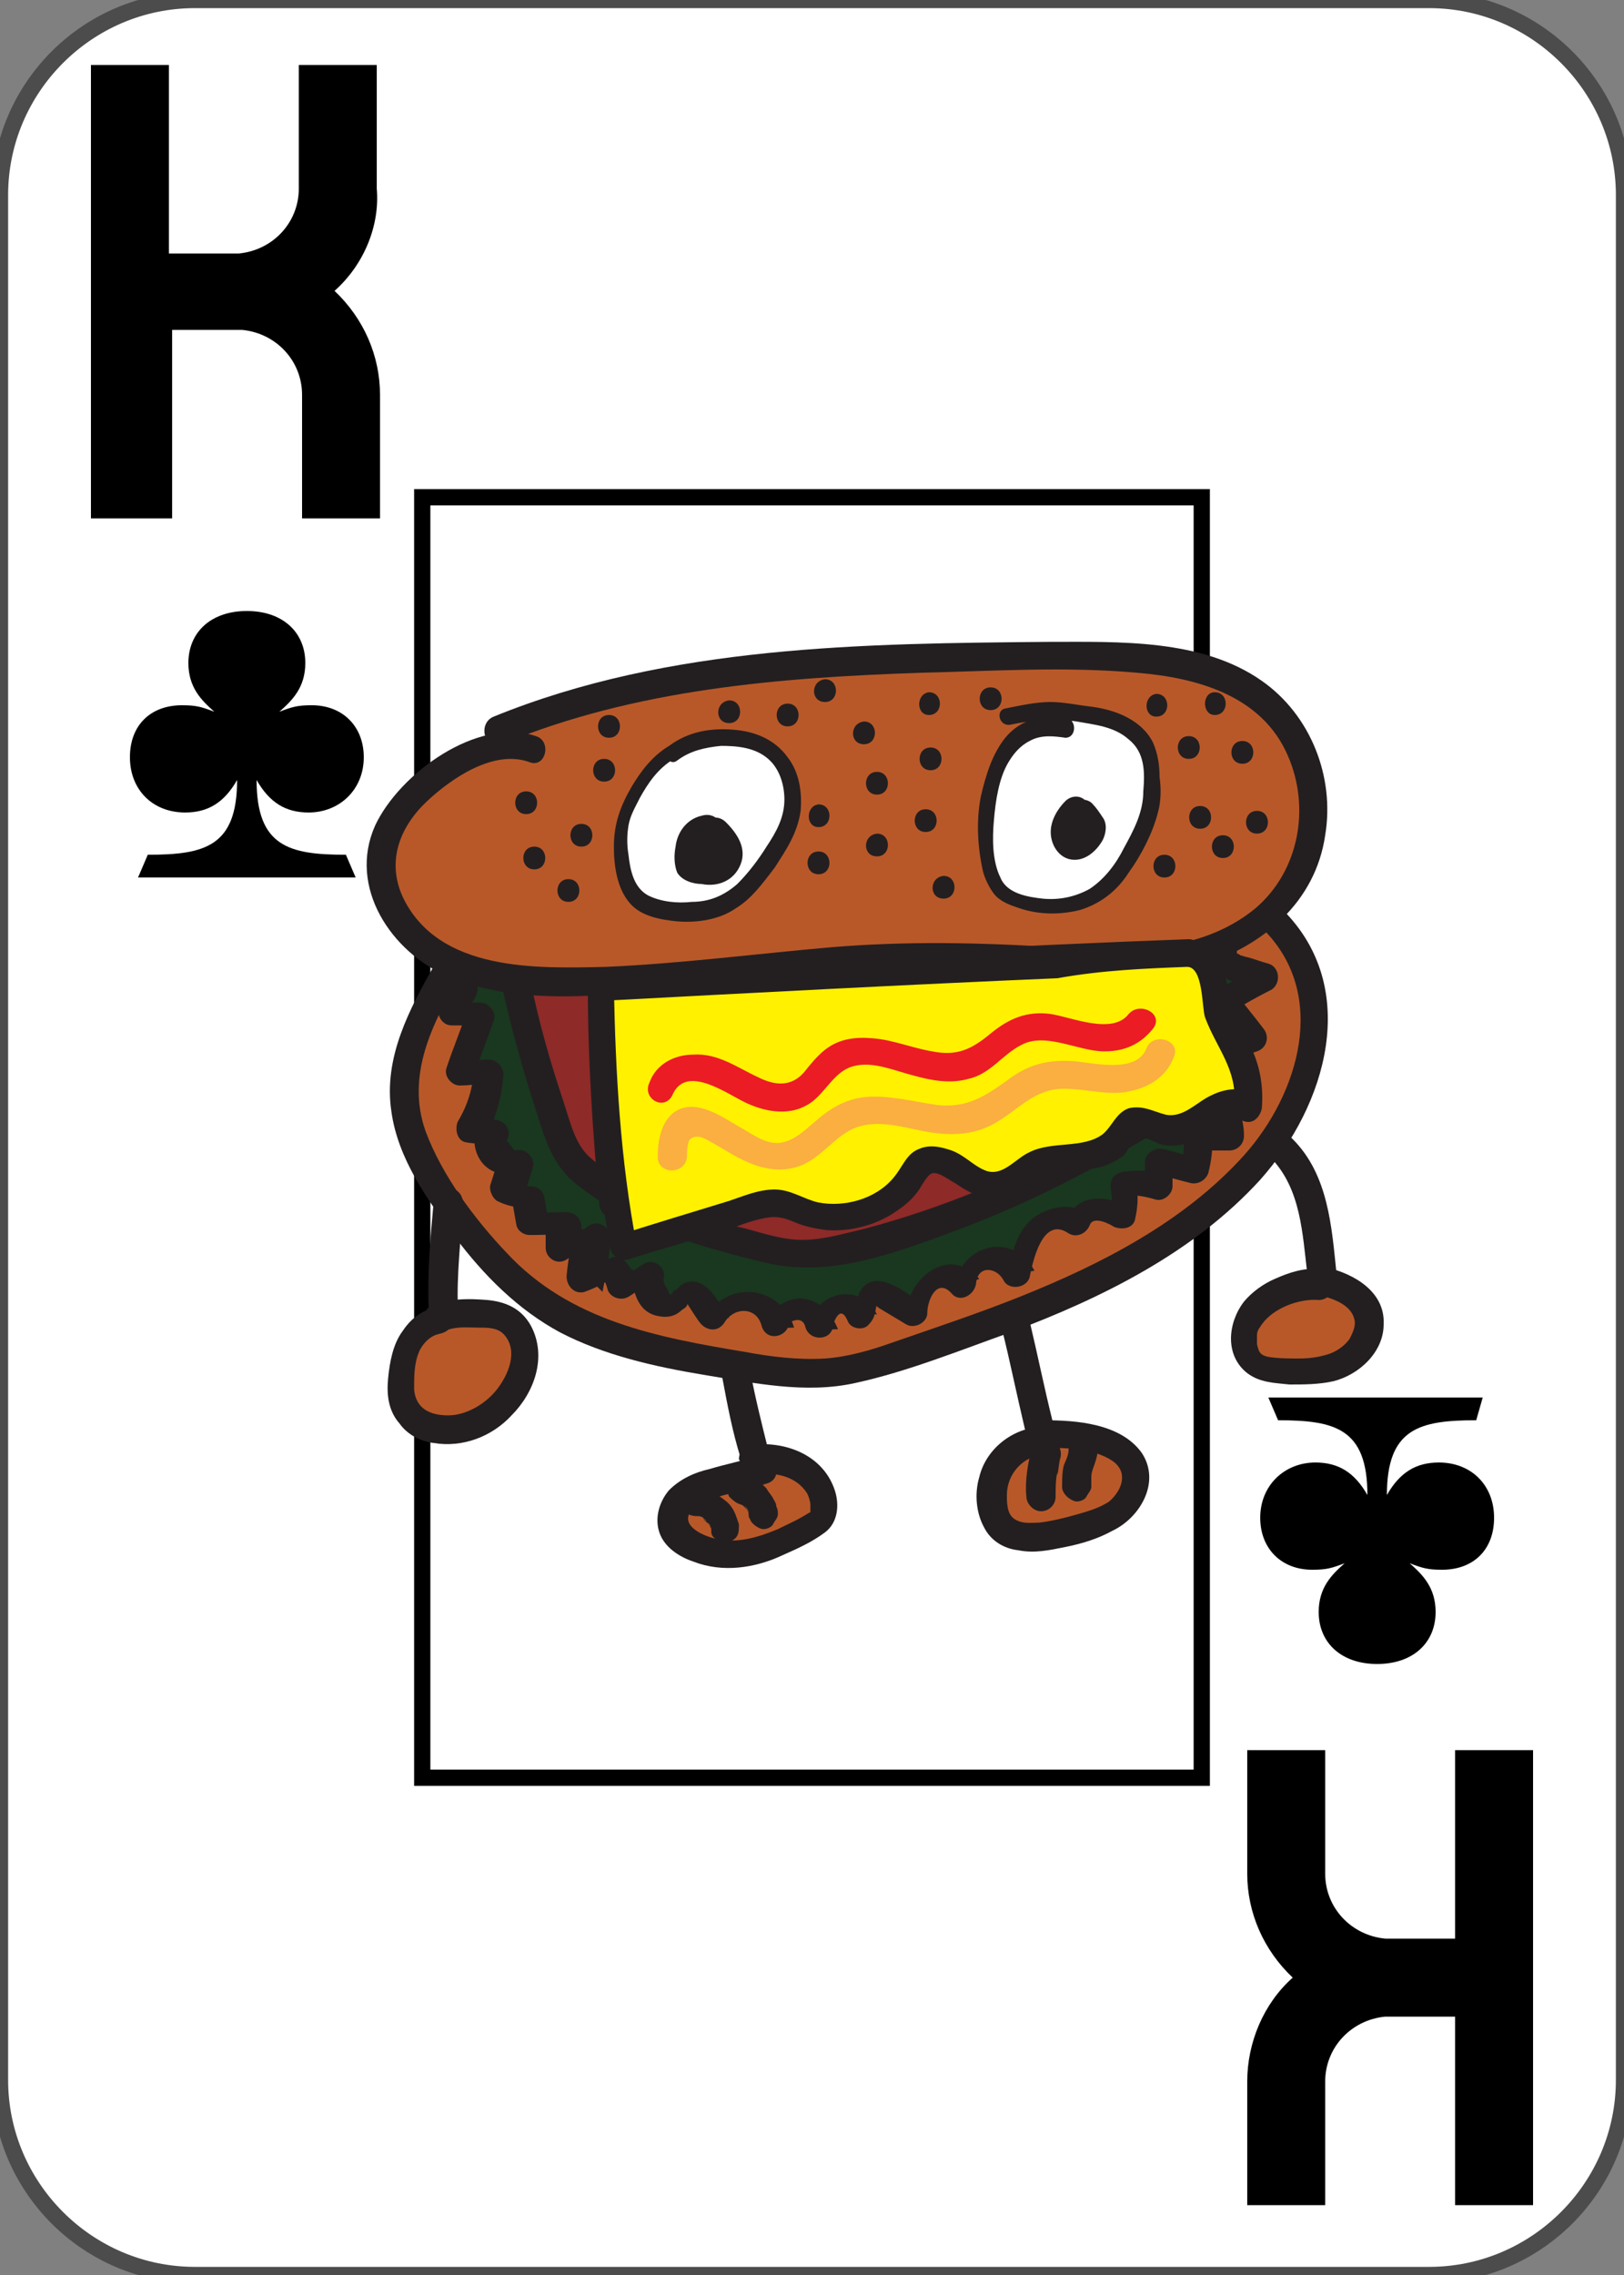 <?xml version="1.0" encoding="utf-8"?>
<!-- Generator: Adobe Illustrator 24.0.1, SVG Export Plug-In . SVG Version: 6.00 Build 0)  -->
<svg version="1.1" id="Layer_1" xmlns="http://www.w3.org/2000/svg" xmlns:xlink="http://www.w3.org/1999/xlink" x="0px" y="0px"
	 viewBox="0 0 100 140" style="enable-background:new 0 0 100 140;" xml:space="preserve">
<rect x="0" y="0" width="100" height="140" fill="#808080" stroke="none"/>
<style type="text/css">
	.st0{fill:#FFFFFF;stroke:#4C4C4C;stroke-miterlimit:10;}
	.st1{fill:none;stroke:#000000;stroke-miterlimit:10;}
	.st2{fill:#B85829;}
	.st3{fill:#231F20;}
	.st4{fill:#19381F;}
	.st5{fill:#8E2A28;}
	.st6{fill:#FFF100;}
	.st7{fill:#FAAF40;}
	.st8{fill:#FFFFFF;}
	.st9{fill:#EC1C24;}
</style>
<path class="st0" d="M88,140H12c-6.6,0-12-5.4-12-12V12C0,5.4,5.4,0,12,0h76c6.6,0,12,5.4,12,12v116C100,134.6,94.6,140,88,140z"/>
<g>
	<path d="M9.1,52.6c3.5,0,5.5-0.5,5.5-4.6c-0.8,1.4-1.8,2-3.2,2c-2,0-3.4-1.4-3.4-3.4s1.3-3.2,3.2-3.2c0.9,0,1.2,0.1,2,0.4
		c-0.8-0.7-1.6-1.5-1.6-3c0-1.9,1.4-3.2,3.6-3.2s3.6,1.3,3.6,3.2c0,1.5-0.8,2.3-1.6,3c0.8-0.3,1.1-0.4,2-0.4c1.9,0,3.2,1.3,3.2,3.2
		c0,2-1.5,3.4-3.4,3.4c-1.4,0-2.4-0.6-3.2-2c0,4.1,2,4.6,5.5,4.6l0.6,1.4H8.5L9.1,52.6z"/>
</g>
<g>
	<path d="M90.9,87.4c-3.5,0-5.5,0.5-5.5,4.6c0.8-1.4,1.8-2,3.2-2c2,0,3.4,1.4,3.4,3.4s-1.3,3.2-3.2,3.2c-0.9,0-1.2-0.1-2-0.4
		c0.8,0.7,1.6,1.5,1.6,3c0,1.9-1.4,3.2-3.6,3.2s-3.6-1.3-3.6-3.2c0-1.5,0.8-2.3,1.6-3c-0.8,0.3-1.1,0.4-2,0.4
		c-1.9,0-3.2-1.3-3.2-3.2c0-2,1.5-3.4,3.4-3.4c1.4,0,2.4,0.6,3.2,2c0-4.1-2-4.6-5.5-4.6L78.1,86h13.2L90.9,87.4z"/>
</g>
<rect x="26" y="30.6" class="st1" width="48" height="78.8"/>
<g>
	<path d="M20.6,17.9c1.8,1.7,2.8,4,2.8,6.4v7.6h-4.8v-7.6c0-2.1-1.6-3.8-3.7-4c-0.1,0-0.2,0-0.3,0h-4v11.6h-5V4h4.8v11.6h4
		c0.1,0,0.2,0,0.3,0c2.1-0.2,3.7-1.9,3.7-4V4h4.8v7.6C23.4,13.9,22.4,16.3,20.6,17.9z"/>
</g>
<g>
	<path d="M79.6,121.7c-1.8-1.7-2.8-4-2.8-6.4v-7.6h4.8v7.6c0,2.1,1.6,3.8,3.7,4c0.1,0,0.2,0,0.3,0h4v-11.6h4.8v28h-4.8v-11.6h-4
		c-0.1,0-0.2,0-0.3,0c-2.1,0.2-3.7,1.9-3.7,4v7.6h-4.8v-7.6C76.8,125.7,77.8,123.3,79.6,121.7z"/>
</g>
<g>
	<g>
		<path class="st2" d="M27.6,59.8c-1.4,2.5-2.9,5.3-2.7,8.2c0.2,2,1.3,3.9,2.4,5.6c1.7,2.6,3.8,5.2,6.4,6.9
			c3.4,2.2,7.5,2.9,11.5,3.6c2,0.3,4,0.6,6,0.4c1.4-0.2,2.8-0.6,4.2-1.1c6.7-2.2,13.5-4.6,19-9.1c2.7-2.2,5-4.9,6-8.2
			s0.4-7.2-2.1-9.5"/>
		<g>
			<path class="st3" d="M26.8,59.3c-1.6,2.8-3.2,5.8-2.7,9.1c0.4,2.9,2.2,5.4,3.9,7.7c1.8,2.4,3.9,4.5,6.5,5.9
				c2.7,1.4,5.8,2.1,8.8,2.6c3.1,0.5,6.3,1.2,9.4,0.5c3.2-0.7,6.4-2,9.5-3.1c5.6-2.1,11.3-4.9,15.4-9.4C81.7,68,83.8,60.8,79,56
				c-0.8-0.8-2,0.4-1.2,1.2c4,4,2.2,10.1-1.2,13.9c-3.7,4.1-8.8,6.7-13.8,8.7c-2.5,1-5.2,1.9-7.8,2.8c-1.4,0.5-2.8,0.9-4.2,1
				c-1.6,0.1-3.3-0.1-4.9-0.4c-5.4-0.9-10.8-1.9-14.7-6.1c-2-2.1-4-4.8-5-7.5c-1.2-3.4,0.4-6.6,2.1-9.5
				C28.9,59.2,27.4,58.4,26.8,59.3L26.8,59.3z"/>
		</g>
	</g>
	<g>
		<path class="st4" d="M28.6,60.6c-0.4,0.4-0.7,1-0.8,1.6c0.6,0,1.2,0,1.8,0.1c-0.4,1.2-0.9,2.4-1.3,3.6c0.6,0,1.2-0.1,1.8-0.1
			c-0.1,1.3-0.5,2.6-1.1,3.7c0.4,0.1,0.9,0.1,1.3,0c-0.3,0.4-0.3,1.1,0,1.5s1,0.6,1.5,0.3c-0.2,0.6-0.4,1.3-0.6,1.9
			c0.4,0.2,0.8,0.3,1.3,0.3c0.1,0.6,0.2,1.1,0.3,1.7c0.6,0,1.3,0,1.9-0.1c0,0.6,0,1.2,0,1.8c0.6-0.4,1.2-0.8,1.8-1.2
			c-0.2,1-0.4,2.1-0.5,3.1c0.6-0.2,1.2-0.5,1.7-1c0.3,0.4,0.6,0.9,0.7,1.4c0.5-0.3,1-0.7,1.5-1c0,0.5,0,1.1,0.3,1.6s1,0.7,1.4,0.4
			c0.4-0.3,0.6-0.9,1-0.8c0.1,0,0.2,0.2,0.3,0.3c0.4,0.5,0.7,1,1.1,1.5c0.4-0.8,1.3-1.3,2.1-1.2c0.9,0.1,1.6,0.8,1.8,1.6
			c0-0.7,0.6-1.2,1.3-1.2c0.7,0.1,1.2,0.6,1.4,1.3c-0.1-0.6,0.3-1.4,1-1.5c0.6-0.2,1.4,0.2,1.6,0.9c0.5-0.4,0-1.4,0.6-1.6
			c0.2-0.1,0.4,0.1,0.6,0.2c0.7,0.4,1.4,0.9,2.1,1.3c-0.1-0.8,0.2-1.7,0.9-2.1s1.7-0.4,2.1,0.3c0-0.8,0.6-1.6,1.4-1.7
			c0.8-0.2,1.7,0.3,1.9,1.1c0.2-1,0.4-2,1-2.8s1.9-1.1,2.6-0.5c0-0.6,0.6-0.9,1.2-0.9s1.1,0.3,1.6,0.5c0.1-0.7,0.2-1.4,0-2
			c0.7-0.1,1.5-0.1,2.2,0.2c0-0.5,0-1.1,0-1.6c0.7,0.2,1.4,0.4,2.2,0.6c0.2-0.7,0.3-1.4,0.2-2.1c0.7,0,1.4,0,2,0
			c0-0.8-0.3-1.6-0.8-2.2c0.6,0,1.2-0.2,1.8-0.4c-0.5-0.8-1.1-1.5-1.8-2.1c0.7-0.6,1.5-1.1,2.3-1.4c-0.6-0.8-1.2-1.5-1.8-2.3
			c0.8-0.5,1.7-1,2.5-1.4c-0.7-0.2-1.5-0.4-2.2-0.6c-0.2-0.1-0.4-0.1-0.6-0.3s-0.1-0.5,0.1-0.6"/>
		<g>
			<path class="st3" d="M28,60c-0.5,0.6-0.8,1.2-1,2c-0.1,0.6,0.3,1.1,0.8,1.1c0.6,0,1.2,0,1.8,0.1c-0.3-0.4-0.6-0.7-0.8-1.1
				c-0.4,1.2-0.9,2.4-1.3,3.6c-0.2,0.5,0.3,1.1,0.8,1.1c0.6,0,1.2-0.1,1.8-0.1c-0.3-0.3-0.6-0.6-0.9-0.9c-0.1,1.2-0.4,2.2-1,3.2
				c-0.2,0.4-0.1,1.2,0.5,1.3c0.6,0.1,1.2,0.1,1.8,0c-0.3-0.4-0.6-0.8-1-1.3c-0.9,1.7,0.4,3.8,2.4,3.1c-0.4-0.4-0.7-0.7-1.1-1.1
				c-0.2,0.6-0.4,1.3-0.6,1.9c-0.1,0.3,0.1,0.8,0.4,1c0.6,0.3,1.1,0.4,1.7,0.4c-0.3-0.2-0.6-0.4-0.8-0.6c0.1,0.6,0.2,1.1,0.3,1.7
				c0.1,0.4,0.5,0.6,0.8,0.6c0.6,0,1.3,0,1.9-0.1c-0.3-0.3-0.6-0.6-0.9-0.9c0,0.6,0,1.2,0,1.8c0,0.6,0.7,1.1,1.3,0.7
				s1.2-0.8,1.8-1.2c-0.4-0.3-0.8-0.6-1.3-1c-0.2,1-0.4,2.1-0.5,3.1c-0.1,0.6,0.4,1.3,1.1,1.1c0.8-0.3,1.4-0.6,2.1-1.2
				c-0.4,0-0.8,0-1.2,0c0.2,0.3,0.4,0.6,0.5,1c0.1,0.5,0.8,0.8,1.3,0.5s1-0.7,1.5-1c-0.4-0.2-0.9-0.5-1.3-0.7c0,1.2,0.3,2.7,1.7,2.9
				c0.5,0.1,1,0,1.4-0.4c0.2-0.1,0.4-0.3,0.3-0.4c0,0,0.7,1.1,0.8,1.2c0.4,0.5,1.1,0.6,1.5,0c0.6-1,2-1,2.3,0.2
				c0.3,1,1.6,0.7,1.7-0.2c0.5-0.3,0.9-0.2,1,0.3c0.3,0.9,1.7,0.8,1.7-0.2c0.3-0.8,0.6-0.9,0.9-0.2c0.2,0.5,1,0.6,1.3,0.2
				c0.4-0.4,0.4-0.8,0.5-1.4c0.1-0.2-0.1-0.2-0.3,0.1c0.2,0.1,0.4,0.3,0.6,0.4c0.5,0.3,1,0.6,1.5,0.9s1.3-0.1,1.3-0.7
				c0-0.8,0.6-2.2,1.5-1.2c0.5,0.6,1.4,0.1,1.5-0.6c0.1-1.2,1.3-1,1.7-0.2c0.3,0.6,1.4,0.5,1.6-0.2c0.2-1,0.8-3.8,2.4-2.7
				c0.5,0.3,1.1,0,1.3-0.5c0.2-0.6,1.2-0.1,1.5,0.1c0.5,0.2,1.2,0.1,1.3-0.5c0.2-0.9,0.2-1.6,0-2.5c-0.3,0.4-0.6,0.7-0.8,1.1
				c0.7-0.1,1.3,0,2,0.2c0.5,0.2,1.1-0.3,1.1-0.8s0-1.1,0-1.6c-0.4,0.3-0.7,0.6-1.1,0.8c0.7,0.2,1.4,0.4,2.2,0.6
				c0.4,0.1,0.9-0.1,1.1-0.6c0.2-0.8,0.3-1.5,0.2-2.3c-0.3,0.3-0.6,0.6-0.9,0.9c0.7,0,1.4,0,2,0c0.5,0,0.9-0.4,0.9-0.9
				c0-1.1-0.4-2-1.1-2.8c-0.2,0.5-0.4,1-0.6,1.5c0.7-0.1,1.4-0.2,2-0.4c0.5-0.2,0.8-0.8,0.5-1.3c-0.5-0.9-1.1-1.6-1.9-2.3
				c0,0.4,0,0.8,0,1.2c0.6-0.5,1.2-0.9,1.9-1.1c0.6-0.2,0.8-0.9,0.4-1.4c-0.6-0.8-1.2-1.5-1.8-2.3c-0.1,0.4-0.1,0.9-0.2,1.3
				c0.8-0.5,1.7-1,2.5-1.4c0.6-0.4,0.5-1.4-0.2-1.6c-0.4-0.1-0.9-0.3-1.3-0.4c-0.1,0-0.3-0.1-0.4-0.1c-0.4-0.3-0.6-0.1-0.5,0.4
				c0.8-0.8-0.4-2-1.2-1.2c-1.9,1.8,2.1,2.7,3.1,3c-0.1-0.5-0.1-1-0.2-1.6c-0.8,0.5-1.7,1-2.5,1.4c-0.5,0.3-0.5,0.9-0.2,1.3
				c0.6,0.8,1.2,1.5,1.8,2.3c0.1-0.5,0.3-1,0.4-1.4c-1,0.4-1.9,0.9-2.7,1.6c-0.3,0.3-0.3,0.9,0,1.2c0.7,0.6,1.2,1.2,1.6,2
				c0.2-0.4,0.3-0.8,0.5-1.3c-0.5,0.2-1,0.3-1.6,0.4c-0.8,0.1-1.1,0.9-0.6,1.5c0.4,0.5,0.6,1,0.6,1.6c0.3-0.3,0.6-0.6,0.9-0.9
				c-0.7,0-1.4,0-2,0c-0.4,0-0.9,0.4-0.9,0.9c0,0.6,0,1.2-0.2,1.9c0.4-0.2,0.7-0.4,1.1-0.6c-0.7-0.2-1.4-0.4-2.2-0.6
				c-0.5-0.1-1.1,0.3-1.1,0.8s0,1.1,0,1.6c0.4-0.3,0.7-0.6,1.1-0.8C70.8,72,70,72,69.2,72.1c-0.6,0.1-0.9,0.5-0.8,1.1s0.1,1,0,1.6
				c0.4-0.2,0.8-0.3,1.3-0.5c-1.4-0.7-3.5-1-4,0.9c0.4-0.2,0.8-0.3,1.3-0.5c-1-0.7-2.3-0.5-3.3,0.2c-1.1,0.8-1.4,2.2-1.6,3.5
				c0.5-0.1,1-0.1,1.6-0.2c-1.3-2.5-4.7-1.6-4.9,1.1c0.5-0.2,1-0.4,1.5-0.6c-1.9-2.2-4.6,0.1-4.5,2.4c0.4-0.2,0.9-0.5,1.3-0.7
				c-0.9-0.5-2.4-1.9-3.5-1.5c-0.3,0.1-0.6,0.4-0.7,0.7c-0.1,0.2,0,0.9-0.2,1.1c0.4,0.1,0.9,0.1,1.3,0.2c-1-2.2-4.3-1.3-4.1,1.1
				c0.6-0.1,1.1-0.2,1.7-0.2c-0.4-1-1.2-1.9-2.4-1.9c-1.2,0.1-1.9,0.9-2,2c0.6-0.1,1.1-0.2,1.7-0.2c-0.8-2.6-4.1-3-5.5-0.6
				c0.5,0,1,0,1.5,0c-0.5-0.7-1.1-2-2-2.2c-0.4-0.1-0.7,0-1,0.2c-0.1,0.1-0.2,0.3-0.4,0.3c-0.2,0.4-0.3,0.3-0.4-0.1
				c-0.2-0.2-0.3-0.5-0.2-0.8c0-0.6-0.7-1.1-1.3-0.7c-0.5,0.3-1,0.7-1.5,1c0.4,0.2,0.8,0.3,1.3,0.5c-0.2-0.7-0.5-1.2-0.9-1.7
				c-0.3-0.4-0.9-0.3-1.2,0c-0.4,0.4-0.8,0.6-1.3,0.8c0.4,0.4,0.7,0.7,1.1,1.1c0.2-1,0.4-2.1,0.5-3.1c0.1-0.7-0.6-1.4-1.3-1
				c-0.6,0.4-1.2,0.8-1.8,1.2c0.4,0.2,0.9,0.5,1.3,0.7c0-0.6,0-1.2,0-1.8c0-0.5-0.4-0.9-0.9-0.9c-0.6,0-1.3,0-1.9,0.1
				c0.3,0.2,0.6,0.4,0.8,0.6c-0.1-0.6-0.2-1.1-0.3-1.7C33.4,73.2,33,73,32.7,73s-0.6-0.1-0.9-0.2c0.1,0.3,0.3,0.6,0.4,1
				c0.2-0.6,0.4-1.3,0.6-1.9c0.2-0.6-0.4-1.3-1.1-1.1c-0.2-0.2-0.3-0.4-0.5-0.6c0.4-0.7-0.2-1.4-1-1.3c-0.3,0-0.6,0-0.9,0
				c0.2,0.4,0.3,0.8,0.5,1.3c0.7-1.3,1.1-2.6,1.2-4.1c0-0.4-0.4-0.9-0.9-0.9c-0.6,0-1.2,0.1-1.8,0.1c0.3,0.4,0.6,0.7,0.8,1.1
				c0.4-1.2,0.9-2.4,1.3-3.6c0.2-0.5-0.3-1.1-0.8-1.1c-0.6,0-1.2,0-1.8-0.1c0.3,0.4,0.6,0.7,0.8,1.1c0.1-0.5,0.3-0.8,0.6-1.2
				C29.9,60.4,28.7,59.2,28,60L28,60z"/>
		</g>
	</g>
	<g>
		<path class="st5" d="M31.8,60.9c0.7,3.1,1.6,6.1,2.6,9c0.2,0.5,0.4,1,0.6,1.4c0.4,0.6,1,1,1.5,1.3c2.4,1.6,5,2.8,7.7,3.5
			c0.9,0.2,1.8,0.4,2.7,0.7c0.6,0.2,1.3,0.3,1.9,0.4c1.1,0.1,2.2-0.1,3.3-0.4c7.1-1.7,13.8-4.9,19.9-8.8c0.4-0.2,0.7-0.5,1-0.8
			c0.2-0.3,0.3-0.7,0.4-1.1c0.5-2.3,0.9-4.8,0-6.9"/>
		<g>
			<path class="st3" d="M31,61.1c0.5,2.2,1.1,4.4,1.8,6.6c0.6,1.8,1,3.8,2.6,5.1c3.3,2.7,7.6,3.9,11.7,4.9s8.3-0.7,12.1-2.1
				c4-1.5,7.9-3.5,11.6-5.7c0.9-0.5,1.8-1,2.6-1.7c0.7-0.6,0.9-1.4,1.1-2.3c0.5-2.3,0.8-4.7-0.1-6.9c-0.4-1-2-0.6-1.7,0.5
				c0.4,1.2,0.5,2.4,0.4,3.6c-0.1,1-0.1,2.9-0.8,3.8c-0.6,0.8-2,1.3-2.9,1.8c-1,0.6-2.1,1.2-3.1,1.7c-4.1,2.2-8.5,4-13,5.2
				c-1.3,0.3-2.6,0.7-3.9,0.7c-1.2,0-2.4-0.4-3.5-0.7c-2.3-0.5-4.5-1.3-6.5-2.4c-1.1-0.6-2.2-1.2-3.1-2c-0.9-0.8-1.2-2.2-1.6-3.4
				c-0.8-2.4-1.5-4.8-2-7.3C32.4,59.5,30.8,60,31,61.1L31,61.1z"/>
		</g>
	</g>
	<g>
		<path class="st2" d="M32.8,46.1c-1.5-0.6-3.2,0-4.6,0.8c-2.2,1.2-4.4,3.1-4.7,5.6c-0.4,2.6,1.5,5.2,3.8,6.4s5.1,1.4,7.8,1.4
			c8.6-0.1,17.1-2,25.7-1.6c3.2,0.2,6.4,0.6,9.7,0.4c3.2-0.3,6.5-1.4,8.6-3.8c2.8-3.4,2.5-9-0.8-11.9c-2.6-2.3-6.3-2.8-9.7-2.9
			c-2.4-0.1-4.8,0-7.2,0C51,40.7,40.4,41,30.8,45"/>
		<g>
			<path class="st3" d="M33,45.3c-3.6-1.2-8.4,2.3-9.9,5.5c-1.7,3.8,1,7.8,4.5,9.3c4.5,1.9,10,1.1,14.7,0.7
				c5.5-0.5,10.9-1.3,16.4-1.2c5.1,0.1,10.3,1.3,15.3-0.2c3.8-1.2,7-3.9,7.6-8c0.6-3.6-0.9-7.4-3.9-9.5c-3.7-2.6-8.8-2.4-13.1-2.4
				c-11.4,0.1-23.4,0.2-34.2,4.6c-1,0.4-0.6,2.1,0.5,1.7c8.2-3.4,17.1-4.1,25.8-4.4c4.4-0.1,8.9-0.4,13.3,0c3.7,0.3,7.7,1.4,9.3,5.1
				c1.4,3.2,0.7,7.1-2,9.4c-3.4,2.8-8.1,2.7-12.2,2.4c-4.7-0.3-9.3-0.4-14,0c-4.6,0.4-9.2,1-13.8,1.2C33,59.6,27,59.8,24.8,55.2
				c-1-2.2-0.2-4.3,1.5-5.9c1.5-1.4,4.1-3.2,6.3-2.4C33.6,47.3,34,45.6,33,45.3L33,45.3z"/>
		</g>
	</g>
	<g>
		<g>
			<path class="st3" d="M72,59.6c1.5,2.5,2.4,5.2,2.5,8c0.2-0.3,0.4-0.6,0.6-0.8c-6.4,1.3-12.8,2.5-19.3,3.1
				c-2.8,0.3-5.4,1.2-8.2,1.8c-3.2,0.7-6.5,1-9.8,1.4c0.3,0.3,0.6,0.6,0.9,0.9c-0.4-4.4-0.6-8.8-0.7-13.2c-0.3,0.3-0.6,0.6-0.9,0.9
				c10.4-0.5,20.8-0.9,31.2-1.4c1.5-0.1,2.9-0.1,4.4-0.2c1.1,0,1.1-1.8,0-1.7c-10.4,0.5-20.8,0.9-31.2,1.4c-1.5,0.1-2.9,0.1-4.4,0.2
				c-0.5,0-0.9,0.4-0.9,0.9c0,4.4,0.3,8.8,0.7,13.2c0,0.4,0.4,0.9,0.9,0.9c3.1-0.4,6.2-0.7,9.3-1.3c3.1-0.6,5.9-1.7,9.1-2
				c6.5-0.6,12.9-1.8,19.3-3.1c0.4-0.1,0.6-0.5,0.6-0.8c-0.1-3.2-1-6.2-2.7-8.9C72.9,57.8,71.4,58.6,72,59.6z"/>
		</g>
	</g>
	<g>
		<path class="st6" d="M73.1,58.7c2.1-0.1,1.3,2.8,2.2,4.4c1,1.6,1.8,3.3,1.5,5.1c-0.8-0.5-1.8,0-2.5,0.5s-1.5,1.1-2.4,1
			c-0.8-0.1-1.5-0.7-2.2-0.5c-0.5,0.2-0.7,0.7-1,1.1c-1,1.2-3.4,0.7-4.9,1.5C63,72.1,62.3,73,61.3,73c-0.9,0-1.5-0.6-2.2-1.1
			s-1.7-0.8-2.4-0.3c-0.2,0.2-0.3,0.4-0.4,0.6c-1.1,2.1-4.4,3.2-6.9,2.1c-0.5-0.2-0.9-0.5-1.5-0.5c-0.4,0-0.8,0.1-1.2,0.2
			c-2.7,0.8-5.5,1.6-8.2,2.5c-0.9-4.6-1.3-11.5-1.4-16.2C37.1,60.5,64.7,59,73.1,58.7z"/>
		<g>
			<path class="st3" d="M73.1,59.5c1,0,0.9,2.5,1.1,3.1c0.7,1.9,2,3.2,1.8,5.4c0.4-0.3,0.7-0.6,1.1-0.8c-0.8-0.3-1.7-0.2-2.5,0.2
				c-0.9,0.4-1.7,1.4-2.8,1.2c-0.8-0.2-1.4-0.6-2.3-0.4c-0.8,0.3-1,1.1-1.6,1.6c-1.2,0.9-3.1,0.4-4.5,1.1c-0.9,0.4-1.7,1.6-2.8,1.1
				c-0.7-0.3-1.2-0.9-2-1.2c-0.6-0.2-1.3-0.4-2-0.1c-0.8,0.3-1,1.1-1.6,1.8c-1.1,1.3-3,1.8-4.6,1.5c-0.9-0.2-1.7-0.8-2.7-0.8
				s-1.9,0.4-2.8,0.7c-2.3,0.7-4.6,1.4-6.8,2.1c0.4,0.2,0.7,0.4,1.1,0.6c-1-5.2-1.3-10.6-1.4-15.9c-0.3,0.3-0.6,0.6-0.9,0.9
				c9.4-0.5,18.8-1,28.2-1.4C67.9,59.7,70.5,59.6,73.1,59.5c1.1,0,1.1-1.8,0-1.7c-10.8,0.4-21.7,1-32.5,1.6
				c-1.2,0.1-2.3,0.1-3.5,0.2c-0.5,0-0.9,0.4-0.9,0.9c0.1,5.5,0.4,11,1.4,16.4c0.1,0.4,0.6,0.7,1.1,0.6c2.2-0.7,4.4-1.3,6.6-2
				c0.5-0.2,1.1-0.4,1.6-0.5c0.8-0.2,1.3-0.1,2,0.2c0.7,0.3,1.3,0.4,2,0.5c1.5,0.1,3-0.3,4.2-1.1c0.6-0.4,1.1-0.8,1.5-1.4
				c0.2-0.3,0.5-0.9,0.8-1c0.4-0.1,1,0.4,1.4,0.6c1.3,0.9,2.5,1.4,4,0.5c0.7-0.4,1.3-1,2.2-1.1c0.8-0.2,1.6-0.2,2.4-0.3
				c0.6-0.1,1.3-0.4,1.8-0.8c0.2-0.2,0.4-0.7,0.7-0.9c0.5-0.4,1,0,1.5,0.2c0.7,0.2,1.4,0.1,2.1-0.2c1-0.5,1.9-1.7,3.1-1.2
				c0.6,0.2,1-0.3,1.1-0.8c0.1-1.3-0.1-2.5-0.6-3.6s-1.2-2.1-1.4-3.3c-0.3-1.6-0.6-3.3-2.6-3.4C72,57.8,72,59.5,73.1,59.5z"/>
		</g>
	</g>
	<g>
		<g>
			<path class="st7" d="M42.3,71.2c0-0.2,0-0.9,0.2-1.1c0.5-0.4,1.1,0.1,1.5,0.3c0.7,0.4,1.3,0.8,2,1.1c1.1,0.5,2.4,0.7,3.6,0.1
				c1.2-0.6,2.1-2,3.4-2.3c1.4-0.4,3,0.2,4.4,0.4c1.4,0.2,2.7,0.1,3.9-0.6c1.4-0.8,2.4-2.1,4.2-2.1c1.5,0,2.9,0.5,4.3,0.1
				c1.2-0.3,2.1-1,2.5-2.1c0.4-1-1.3-1.5-1.7-0.5c-0.6,1.6-3.3,0.9-4.5,0.8c-1.6-0.1-2.8,0.2-4.1,1.2c-1.4,1-2.5,1.7-4.3,1.5
				c-1.4-0.2-2.9-0.6-4.3-0.5c-1.3,0.1-2.3,0.7-3.3,1.6c-0.6,0.5-1.1,1-1.9,1.2c-0.9,0.2-1.7-0.4-2.4-0.8c-1.1-0.6-2.5-1.7-3.8-1.3
				c-1.2,0.4-1.5,1.8-1.5,3C40.5,72.3,42.2,72.3,42.3,71.2L42.3,71.2z"/>
		</g>
	</g>
	<g>
		<path class="st8" d="M41.4,46.3c-0.9,0.5-1.4,1.2-1.9,2c-0.5,0.7-0.9,1.5-1.1,2.3c-0.2,0.7-0.1,1.4,0,2.2c0.1,0.7,0.2,1.5,0.6,2.1
			c0.7,0.9,2,1.2,3.2,1.2c0.9,0,1.8-0.1,2.6-0.5c1.2-0.6,1.9-1.7,2.7-2.8c0.4-0.5,0.8-1.1,1-1.7c0.4-1,0.5-2.1,0.2-3.2
			c-0.3-1-1.1-1.9-2.2-2.3c-0.6-0.2-1.2-0.2-1.8-0.3C43.5,45.4,42.4,45.6,41.4,46.3"/>
		<g>
			<path class="st3" d="M41.2,45.9c-1,0.6-1.7,1.5-2.3,2.5c-0.7,1.2-1.1,2.3-1.1,3.7c0,1.2,0.2,2.6,1,3.5c0.7,0.8,1.9,1,2.9,1.1
				c1.2,0.1,2.6-0.1,3.6-0.8c1-0.6,1.7-1.6,2.4-2.5c0.7-1.1,1.4-2.1,1.6-3.5c0.1-1.2-0.1-2.4-0.8-3.3c-0.8-1.1-2-1.6-3.4-1.7
				C43.8,44.8,42.4,45,41.2,45.9c-0.5,0.4,0,1.3,0.5,0.9c0.8-0.6,1.7-0.8,2.7-0.9c1,0,2.1,0.1,2.9,0.8c0.7,0.6,1,1.6,1,2.5
				c0,1.1-0.5,2-1.1,2.9c-0.5,0.8-1.1,1.6-1.8,2.3c-0.8,0.7-1.7,1.1-2.8,1.1c-0.9,0.1-1.9,0-2.7-0.4c-0.9-0.5-1.1-1.6-1.2-2.5
				c-0.1-0.6-0.1-1.2,0-1.8s0.4-1.1,0.7-1.7c0.5-0.9,1.1-1.8,2.1-2.4C42.3,46.4,41.8,45.6,41.2,45.9L41.2,45.9z"/>
		</g>
	</g>
	<g>
		<path class="st8" d="M65.7,44.8c-0.6-0.1-1.3-0.2-1.9,0c-0.5,0.1-0.9,0.5-1.3,0.8c-1,0.9-1.4,2.5-1.6,3.8
			c-0.2,1.3-0.1,2.5,0.1,3.8c0.1,0.7,0.5,1.7,1.1,1.9c2.1,1,4.6,0.9,6.3-0.6c0.9-0.8,1.5-2,2-3.1c0.2-0.5,0.5-1,0.6-1.5
			c0.2-0.7,0.1-1.5,0.1-2.3c0-0.4,0-0.8-0.1-1.1c-0.2-0.9-1-1.5-1.8-1.9s-1.7-0.5-2.6-0.7c-0.6-0.1-1.3-0.2-1.9-0.1
			c-0.8,0-1.6,0.2-2.4,0.4"/>
		<g>
			<path class="st3" d="M65.7,44.2c-1.5-0.2-2.8,0-3.8,1.2c-0.8,1-1.2,2.3-1.5,3.6c-0.3,1.5-0.2,3.1,0.1,4.5
				c0.1,0.5,0.4,1.1,0.7,1.5c0.4,0.5,1,0.7,1.6,0.9c1.2,0.4,2.5,0.4,3.7,0.1c1.3-0.4,2.3-1.2,3-2.3c0.8-1.1,1.5-2.5,1.8-3.7
				c0.2-0.7,0.2-1.5,0.1-2.2c0-0.7-0.1-1.4-0.4-2.1c-0.7-1.4-2.3-2-3.7-2.2c-0.9-0.1-1.8-0.3-2.6-0.3c-0.9,0-1.8,0.2-2.8,0.4
				c-0.6,0.1-0.4,1.1,0.3,1c1.4-0.3,2.7-0.4,4.1-0.2c1.1,0.2,2.3,0.3,3.2,1.1c1,0.8,1,2,0.9,3.2c0,1.3-0.6,2.4-1.2,3.5
				c-0.5,1-1.2,1.9-2.1,2.5c-0.9,0.5-1.9,0.7-2.9,0.6C63.3,55.2,62,55,61.6,54c-0.5-1-0.5-2.4-0.4-3.5c0.1-1.2,0.3-2.6,0.9-3.6
				c0.3-0.5,0.7-1,1.3-1.3c0.7-0.4,1.5-0.3,2.2-0.2C66.3,45.4,66.3,44.3,65.7,44.2L65.7,44.2z"/>
		</g>
	</g>
	<g>
		<g>
			<path class="st3" d="M43.2,50.2c-0.9,0.2-1.5,1-1.6,1.9c-0.1,0.5-0.1,1.1,0.1,1.6c0.3,0.5,1,0.7,1.5,0.7c1,0.2,2-0.2,2.4-1.2
				s-0.2-1.9-0.9-2.6c-0.9-0.9-2.4,0.5-1.5,1.5c0.1,0.1,0.2,0.3,0.4,0.4c0.2,0.2,0,0.2,0.1,0c0.1-0.1,0.1,0,0.1-0.1h-0.1
				c-0.2,0-0.4-0.1-0.5-0.1c0.2,0.2,0.3,0.4,0.5,0.6c0-0.2,0-0.4,0-0.6l0.1-0.1c0-0.1,0.1-0.1,0.1,0C45.1,51.8,44.5,49.8,43.2,50.2
				L43.2,50.2z"/>
		</g>
	</g>
	<g>
		<g>
			<path class="st3" d="M65.6,49.3c-0.5,0.5-0.9,1.2-0.9,1.9c0,0.8,0.5,1.6,1.3,1.7c0.8,0.1,1.5-0.5,1.9-1.2c0.2-0.4,0.3-1,0-1.4
				c-0.2-0.3-0.4-0.6-0.6-0.8c-0.3-0.4-1.1-0.4-1.5,0s-0.3,1,0,1.5c0.1,0.1,0.2,0.2,0.3,0.3l0.1,0.1l-0.1-0.1c0-0.2,0-0.4,0-0.5
				c0,0.2,0.1-0.1-0.1,0.1c0,0,0,0.1-0.1,0.1l0,0H66c0.1,0,0.3,0,0.4,0.1c0.2,0.1,0.2,0.2,0.3,0.4c0-0.2,0,0.1,0,0s0.1-0.2,0-0.1
				c0-0.1,0.1-0.2,0.2-0.3C66.8,51.2,67,51,67,51c0.4-0.4,0.4-1.1,0-1.5C66.7,48.9,66,48.9,65.6,49.3L65.6,49.3z"/>
		</g>
	</g>
	<g>
		<g>
			<path class="st3" d="M32.4,50.1c0.9,0,0.9-1.4,0-1.4C31.5,48.7,31.5,50.1,32.4,50.1L32.4,50.1z"/>
		</g>
	</g>
	<g>
		<g>
			<path class="st3" d="M32.9,53.5c0.9,0,0.9-1.4,0-1.4S32,53.5,32.9,53.5L32.9,53.5z"/>
		</g>
	</g>
	<g>
		<g>
			<path class="st3" d="M35,55.5c0.9,0,0.9-1.4,0-1.4S34.1,55.5,35,55.5L35,55.5z"/>
		</g>
	</g>
	<g>
		<g>
			<path class="st3" d="M50.4,50.9c0.9,0,0.9-1.4,0-1.4C49.6,49.6,49.6,50.9,50.4,50.9L50.4,50.9z"/>
		</g>
	</g>
	<g>
		<g>
			<path class="st3" d="M50.4,53.8c0.9,0,0.9-1.4,0-1.4C49.5,52.4,49.5,53.8,50.4,53.8L50.4,53.8z"/>
		</g>
	</g>
	<g>
		<g>
			<path class="st3" d="M54,52.7c0.9,0,0.9-1.4,0-1.4C53.1,51.4,53.1,52.7,54,52.7L54,52.7z"/>
		</g>
	</g>
	<g>
		<g>
			<path class="st3" d="M57,51.2c0.9,0,0.9-1.4,0-1.4S56.1,51.2,57,51.2L57,51.2z"/>
		</g>
	</g>
	<g>
		<g>
			<path class="st3" d="M57.3,47.4c0.9,0,0.9-1.4,0-1.4C56.4,46,56.4,47.4,57.3,47.4L57.3,47.4z"/>
		</g>
	</g>
	<g>
		<g>
			<path class="st3" d="M53.2,45.8c0.9,0,0.9-1.4,0-1.4C52.3,44.5,52.3,45.8,53.2,45.8L53.2,45.8z"/>
		</g>
	</g>
	<g>
		<g>
			<path class="st3" d="M58.1,55.3c0.9,0,0.9-1.4,0-1.4C57.2,54,57.2,55.3,58.1,55.3L58.1,55.3z"/>
		</g>
	</g>
	<g>
		<g>
			<path class="st3" d="M61,43.7c0.9,0,0.9-1.4,0-1.4S60.1,43.7,61,43.7L61,43.7z"/>
		</g>
	</g>
	<g>
		<g>
			<path class="st3" d="M48.5,44.7c0.9,0,0.9-1.4,0-1.4S47.6,44.7,48.5,44.7L48.5,44.7z"/>
		</g>
	</g>
	<g>
		<g>
			<path class="st3" d="M50.8,43.2c0.9,0,0.9-1.4,0-1.4C49.9,41.9,49.9,43.2,50.8,43.2L50.8,43.2z"/>
		</g>
	</g>
	<g>
		<g>
			<path class="st3" d="M44.9,44.5c0.9,0,0.9-1.4,0-1.4C44,43.2,44,44.5,44.9,44.5L44.9,44.5z"/>
		</g>
	</g>
	<g>
		<g>
			<path class="st3" d="M37.5,45.4c0.9,0,0.9-1.4,0-1.4S36.6,45.4,37.5,45.4L37.5,45.4z"/>
		</g>
	</g>
	<g>
		<g>
			<path class="st3" d="M37.2,48.1c0.9,0,0.9-1.4,0-1.4C36.3,46.7,36.3,48.1,37.2,48.1L37.2,48.1z"/>
		</g>
	</g>
	<g>
		<g>
			<path class="st3" d="M35.8,52.1c0.9,0,0.9-1.4,0-1.4C34.9,50.7,34.9,52.1,35.8,52.1L35.8,52.1z"/>
		</g>
	</g>
	<g>
		<g>
			<path class="st3" d="M54,48.9c0.9,0,0.9-1.4,0-1.4S53.1,48.9,54,48.9L54,48.9z"/>
		</g>
	</g>
	<g>
		<g>
			<path class="st3" d="M57.2,44c0.9,0,0.9-1.4,0-1.4C56.4,42.7,56.4,44,57.2,44L57.2,44z"/>
		</g>
	</g>
	<g>
		<g>
			<path class="st3" d="M74.8,44c0.9,0,0.9-1.4,0-1.4C74,42.6,74,44,74.8,44L74.8,44z"/>
		</g>
	</g>
	<g>
		<g>
			<path class="st3" d="M71.2,44.1c0.9,0,0.9-1.4,0-1.4C70.4,42.8,70.4,44.1,71.2,44.1L71.2,44.1z"/>
		</g>
	</g>
	<g>
		<g>
			<path class="st3" d="M73.2,46.7c0.9,0,0.9-1.4,0-1.4C72.3,45.3,72.3,46.7,73.2,46.7L73.2,46.7z"/>
		</g>
	</g>
	<g>
		<g>
			<path class="st3" d="M76.5,47c0.9,0,0.9-1.4,0-1.4S75.6,47,76.5,47L76.5,47z"/>
		</g>
	</g>
	<g>
		<g>
			<path class="st3" d="M73.9,51c0.9,0,0.9-1.4,0-1.4S73,51,73.9,51L73.9,51z"/>
		</g>
	</g>
	<g>
		<g>
			<path class="st3" d="M77.4,51.3c0.9,0,0.9-1.4,0-1.4C76.5,49.9,76.5,51.3,77.4,51.3L77.4,51.3z"/>
		</g>
	</g>
	<g>
		<g>
			<path class="st3" d="M75.3,52.8c0.9,0,0.9-1.4,0-1.4C74.4,51.4,74.4,52.8,75.3,52.8L75.3,52.8z"/>
		</g>
	</g>
	<g>
		<g>
			<path class="st3" d="M71.7,54c0.9,0,0.9-1.4,0-1.4C70.8,52.6,70.8,54,71.7,54L71.7,54z"/>
		</g>
	</g>
	<g>
		<g>
			<path class="st9" d="M41.4,67.4c0.8-1.9,3.2-0.2,4.4,0.4s2.7,0.9,3.9,0.2c1.1-0.6,1.6-2.1,2.9-2.4c1.2-0.3,2.5,0.3,3.7,0.6
				c1.1,0.3,2.2,0.5,3.3,0.2c1.4-0.3,2.1-1.5,3.3-2.1c1.5-0.8,3.5,0.4,5.1,0.4c1.2,0,2.2-0.4,3-1.4c0.7-0.9-0.8-1.7-1.5-0.9
				c-1,1.3-3.5,0.2-4.8,0c-1.5-0.2-2.6,0.3-3.7,1.2c-1.2,1-2.1,1.4-3.6,1.1c-1.2-0.2-2.4-0.7-3.6-0.8c-1.1-0.1-2.1,0-3,0.7
				c-0.5,0.4-0.9,0.9-1.3,1.4c-0.8,0.9-1.8,0.8-2.8,0.3c-1.3-0.6-2.5-1.5-4-1.4c-1.2,0-2.3,0.6-2.7,1.7
				C39.5,67.6,40.9,68.4,41.4,67.4L41.4,67.4z"/>
		</g>
	</g>
	<g>
		<g>
			<path class="st3" d="M26.7,74c-0.2,2.2-0.4,4.4-0.3,6.6c0,0.5,0.4,0.9,0.9,0.9s0.9-0.4,0.9-0.9c-0.1-2.2,0.2-4.4,0.3-6.6
				c0-0.5-0.4-0.9-0.9-0.9S26.8,73.5,26.7,74L26.7,74z"/>
		</g>
	</g>
	<g>
		<path class="st2" d="M27.2,81.3c-0.8,0.1-1.5,0.7-1.9,1.4s-0.5,1.6-0.5,2.4c0,0.5,0,1.1,0.2,1.6c0.5,1.1,1.9,1.5,3.1,1.3
			c1.8-0.2,3.4-1.6,4-3.3c0.2-0.7,0.3-1.4,0.1-2.1s-0.7-1.3-1.3-1.6c-0.4-0.1-0.8-0.2-1.2-0.2c-1-0.1-1.9-0.1-2.8,0.3"/>
		<g>
			<path class="st3" d="M27.2,80.4c-1,0.1-1.8,0.6-2.4,1.5c-0.6,0.8-0.8,1.9-0.9,2.9s0,2,0.7,2.8c0.5,0.7,1.3,1.1,2.1,1.2
				c1.8,0.3,3.6-0.4,4.8-1.7c1.4-1.4,2.2-3.6,1.2-5.5c-0.6-1.1-1.6-1.5-2.7-1.6c-1.2-0.1-2.4-0.1-3.5,0.4c-0.4,0.2-0.5,0.8-0.3,1.2
				c0.3,0.4,0.7,0.5,1.2,0.3c0.7-0.3,1.4-0.2,2.1-0.2c0.6,0,1.2,0,1.6,0.5c0.8,1,0.2,2.4-0.5,3.3s-1.9,1.6-3,1.6s-2-0.4-2.1-1.6
				c0-0.8,0-1.6,0.3-2.3c0.2-0.5,0.7-1,1.2-1.1s0.9-0.4,0.9-0.9C28,80.9,27.6,80.4,27.2,80.4L27.2,80.4z"/>
		</g>
	</g>
	<g>
		<g>
			<path class="st3" d="M44.5,84.9c0.3,1.6,0.6,3.2,1.1,4.8c0.1,0.4,0.6,0.7,1.1,0.6c0.4-0.1,0.7-0.6,0.6-1.1
				c-0.4-1.6-0.8-3.2-1.1-4.8c-0.1-0.4-0.6-0.7-1.1-0.6C44.6,84,44.4,84.5,44.5,84.9L44.5,84.9z"/>
		</g>
	</g>
	<g>
		<path class="st2" d="M46.5,89.8c1-0.1,2.1,0,3,0.6s1.4,1.7,1.3,2.7c0,0.1-0.1,0.3-0.1,0.4c-0.1,0.1-0.2,0.2-0.3,0.3
			c-1.2,0.7-2.5,1.4-3.8,1.7c-1.4,0.3-2.9,0.2-4-0.5c-0.3-0.2-0.7-0.5-0.8-0.9c-0.3-0.7,0.1-1.5,0.7-2c0.6-0.5,1.4-0.7,2.1-0.9
			c0.9-0.2,1.8-0.5,2.7-0.7"/>
		<g>
			<path class="st3" d="M46.5,90.7c1.2-0.1,2.5,0.1,3.2,1.2c0.1,0.2,0.2,0.5,0.2,0.7c0,0.1,0,0.2,0,0.4v0.1c0,0,0,0,0.1-0.1
				c-0.1,0-0.1,0.1-0.2,0.1c-0.6,0.4-1.3,0.7-1.9,1c-1.2,0.5-2.5,0.9-3.8,0.6c-0.9-0.2-2.4-0.9-1.4-1.9c0.5-0.5,1.3-0.6,1.9-0.8
				c0.9-0.2,1.7-0.4,2.6-0.7c1.1-0.3,0.6-1.9-0.5-1.7c-1,0.3-2,0.5-3,0.8c-0.9,0.2-1.8,0.6-2.5,1.3c-0.6,0.7-0.9,1.7-0.6,2.6
				c0.3,0.9,1.2,1.5,2.1,1.8c1.8,0.7,3.8,0.4,5.5-0.4c0.9-0.4,1.8-0.8,2.6-1.4s0.9-1.7,0.6-2.6c-0.7-2.1-2.9-3-5-2.8
				c-0.5,0-0.9,0.4-0.9,0.9C45.7,90.2,46.1,90.7,46.5,90.7L46.5,90.7z"/>
		</g>
	</g>
	<g>
		<g>
			<path class="st3" d="M42.9,93.3c0.1,0,0.1,0,0.2,0C43,93.3,42.9,93.2,42.9,93.3c0.1,0,0.3,0,0.4,0.1c-0.1,0-0.1-0.1-0.2-0.1
				c0.2,0.1,0.3,0.2,0.4,0.3c-0.1,0-0.1-0.1-0.2-0.1c0.1,0.1,0.3,0.2,0.4,0.4c0-0.1-0.1-0.1-0.1-0.2c0.1,0.1,0.2,0.3,0.2,0.4
				c0-0.1-0.1-0.1-0.1-0.2c0.1,0.1,0.1,0.2,0.1,0.4c0,0.2,0.2,0.4,0.4,0.5s0.5,0.2,0.7,0.1s0.4-0.2,0.5-0.4c0.1-0.2,0.1-0.4,0.1-0.7
				c-0.1-0.3-0.2-0.6-0.3-0.8c-0.1-0.2-0.3-0.5-0.6-0.7c-0.1-0.1-0.3-0.2-0.4-0.3c-0.2-0.1-0.3-0.2-0.5-0.2
				c-0.3-0.1-0.6-0.2-0.9-0.2c-0.2,0-0.5,0.1-0.6,0.3c-0.1,0.1-0.3,0.4-0.3,0.6s0.1,0.5,0.3,0.6C42.4,93.2,42.6,93.3,42.9,93.3
				L42.9,93.3z"/>
		</g>
	</g>
	<g>
		<g>
			<path class="st3" d="M45.4,92.5c0.1,0,0.2,0.1,0.3,0.1C45.6,92.5,45.5,92.5,45.4,92.5c0.2,0.1,0.3,0.1,0.5,0.2
				c-0.1,0-0.1-0.1-0.2-0.1c0.1,0.1,0.2,0.2,0.3,0.3c0-0.1-0.1-0.1-0.1-0.2c0.1,0.1,0.2,0.3,0.2,0.4c0-0.1-0.1-0.1-0.1-0.2
				c0.1,0.1,0.1,0.3,0.1,0.4c0-0.1,0-0.2,0-0.2v0.1c0,0.1,0,0.2,0.1,0.3c0,0.1,0.1,0.2,0.2,0.3c0.1,0.1,0.4,0.3,0.6,0.3
				c0.2,0,0.5-0.1,0.6-0.3c0.1-0.2,0.3-0.4,0.3-0.6s0-0.3-0.1-0.5c0-0.2-0.1-0.3-0.2-0.5c-0.1-0.2-0.3-0.4-0.4-0.6
				c-0.2-0.2-0.4-0.4-0.6-0.5c-0.2-0.1-0.5-0.2-0.7-0.3c-0.2-0.1-0.5,0-0.7,0.1s-0.3,0.3-0.4,0.5c-0.1,0.2,0,0.5,0.1,0.7
				C45,92.2,45.2,92.4,45.4,92.5L45.4,92.5z"/>
		</g>
	</g>
	<g>
		<g>
			<path class="st3" d="M61.7,81.8c0.5,2,0.9,4,1.4,6.1c0.1,0.5,0.6,0.7,1.1,0.6c0.5-0.1,0.7-0.6,0.6-1.1c-0.5-2-0.9-4-1.4-6.1
				c-0.1-0.5-0.6-0.7-1.1-0.6C61.9,80.8,61.6,81.3,61.7,81.8L61.7,81.8z"/>
		</g>
	</g>
	<g>
		<path class="st2" d="M64.1,88.7c-1.4,0.1-2.7,1.2-3,2.6c-0.1,0.6-0.1,1.1,0,1.7c0.1,0.3,0.2,0.6,0.3,0.9c0.5,0.8,1.6,0.9,2.6,0.8
			c0.9-0.1,1.7-0.3,2.6-0.6c0.8-0.3,1.7-0.6,2.4-1.2c0.7-0.6,1.1-1.5,0.8-2.4c-0.3-1.1-1.5-1.6-2.6-1.9c-1-0.2-2-0.3-3-0.3"/>
		<g>
			<path class="st3" d="M64.1,87.8c-1.8,0.1-3.4,1.4-3.8,3.1c-0.3,1-0.2,2.2,0.3,3.1c0.4,0.8,1.2,1.3,2.1,1.4c1,0.2,1.9,0,2.9-0.2
				s2-0.5,2.9-1c1.7-0.8,3-3,1.8-4.8c-1.3-1.8-4-2-6-2c-1.1,0-1.1,1.7,0,1.7c1.3,0,3,0,4.2,0.8c1,0.7,0.6,1.8-0.2,2.5
				c-0.6,0.4-1.3,0.6-2,0.8c-0.7,0.2-1.5,0.4-2.3,0.5c-0.5,0-1,0.1-1.5-0.2C62,93.2,62,92.5,62,92c0-1.3,1-2.4,2.3-2.5
				c0.5,0,0.9-0.4,0.9-0.9C64.9,88.2,64.5,87.8,64.1,87.8L64.1,87.8z"/>
		</g>
	</g>
	<g>
		<g>
			<path class="st3" d="M63.5,89.2c-0.2,0.9-0.4,1.9-0.3,2.9c0,0.4,0.4,0.9,0.9,0.9c0.5,0,0.9-0.4,0.9-0.9s0-1,0.1-1.5
				c0,0.1,0,0.2,0,0.2c0.1-0.4,0.1-0.8,0.2-1.1c0.1-0.4-0.1-1-0.6-1.1C64.1,88.5,63.6,88.7,63.5,89.2L63.5,89.2z"/>
		</g>
	</g>
	<g>
		<g>
			<path class="st3" d="M65.8,89.2c0,0.1,0,0.2,0,0.2C65.9,89.3,65.9,89.3,65.8,89.2c0,0.4-0.2,0.7-0.3,1c-0.1,0.4-0.1,0.9-0.1,1.3
				c0,0.2,0.1,0.4,0.3,0.6c0.1,0.1,0.4,0.3,0.6,0.3s0.5-0.1,0.6-0.3c0.1-0.2,0.3-0.4,0.3-0.6c0-0.3,0-0.5,0-0.8c0,0.1,0,0.2,0,0.2
				c0-0.3,0.1-0.5,0.2-0.8s0.2-0.6,0.2-1c0-0.2-0.1-0.4-0.3-0.6c-0.1-0.1-0.4-0.3-0.6-0.3s-0.5,0.1-0.6,0.3S65.8,89,65.8,89.2
				L65.8,89.2z"/>
		</g>
	</g>
	<g>
		<g>
			<path class="st3" d="M78.3,71.3c1.8,1.9,1.9,4.6,2.2,7.1c0,0.5,0.4,0.9,0.9,0.9c0.4,0,0.9-0.4,0.9-0.9c-0.3-2.9-0.5-6.1-2.7-8.3
				C78.8,69.2,77.5,70.5,78.3,71.3L78.3,71.3z"/>
		</g>
	</g>
	<g>
		<path class="st2" d="M81.3,78.9c-0.7-0.1-1.4,0.1-2.1,0.3c-0.9,0.3-1.8,0.9-2.3,1.8s-0.3,2.1,0.5,2.7c0.5,0.3,1.1,0.4,1.7,0.4
			c1.3,0.1,2.6,0.1,3.7-0.5s1.9-1.9,1.5-3.1c-0.4-1.1-1.6-1.6-2.7-1.9"/>
		<g>
			<path class="st3" d="M81.3,78.1c-1-0.1-1.9,0.2-2.8,0.6c-0.7,0.3-1.4,0.8-1.9,1.4c-1,1.3-1.2,3.3,0.2,4.4
				c0.8,0.6,1.7,0.6,2.6,0.7c0.9,0,1.8,0,2.7-0.2c1.6-0.4,3.1-1.8,3.1-3.5c0.1-2-1.8-3.1-3.5-3.5c-0.5-0.1-0.9,0.1-1.1,0.6
				c-0.1,0.4,0.1,1,0.6,1.1c0.9,0.2,2,0.6,2.2,1.5c0.1,0.4-0.1,0.8-0.3,1.2c-0.3,0.4-0.7,0.7-1.2,0.9c-0.6,0.2-1.2,0.3-1.9,0.3
				c-0.6,0-1.3,0-1.9-0.1c-0.5-0.1-0.6-0.3-0.7-0.8c0-0.2,0,0.1,0-0.1c0-0.1,0-0.1,0-0.2c0,0,0-0.3,0-0.2c0-0.3,0.1-0.4,0.3-0.7
				c0.7-1,2.3-1.6,3.5-1.5c0.5,0,0.9-0.4,0.9-0.9C82.1,78.4,81.7,78.1,81.3,78.1L81.3,78.1z"/>
		</g>
	</g>
</g>
</svg>
